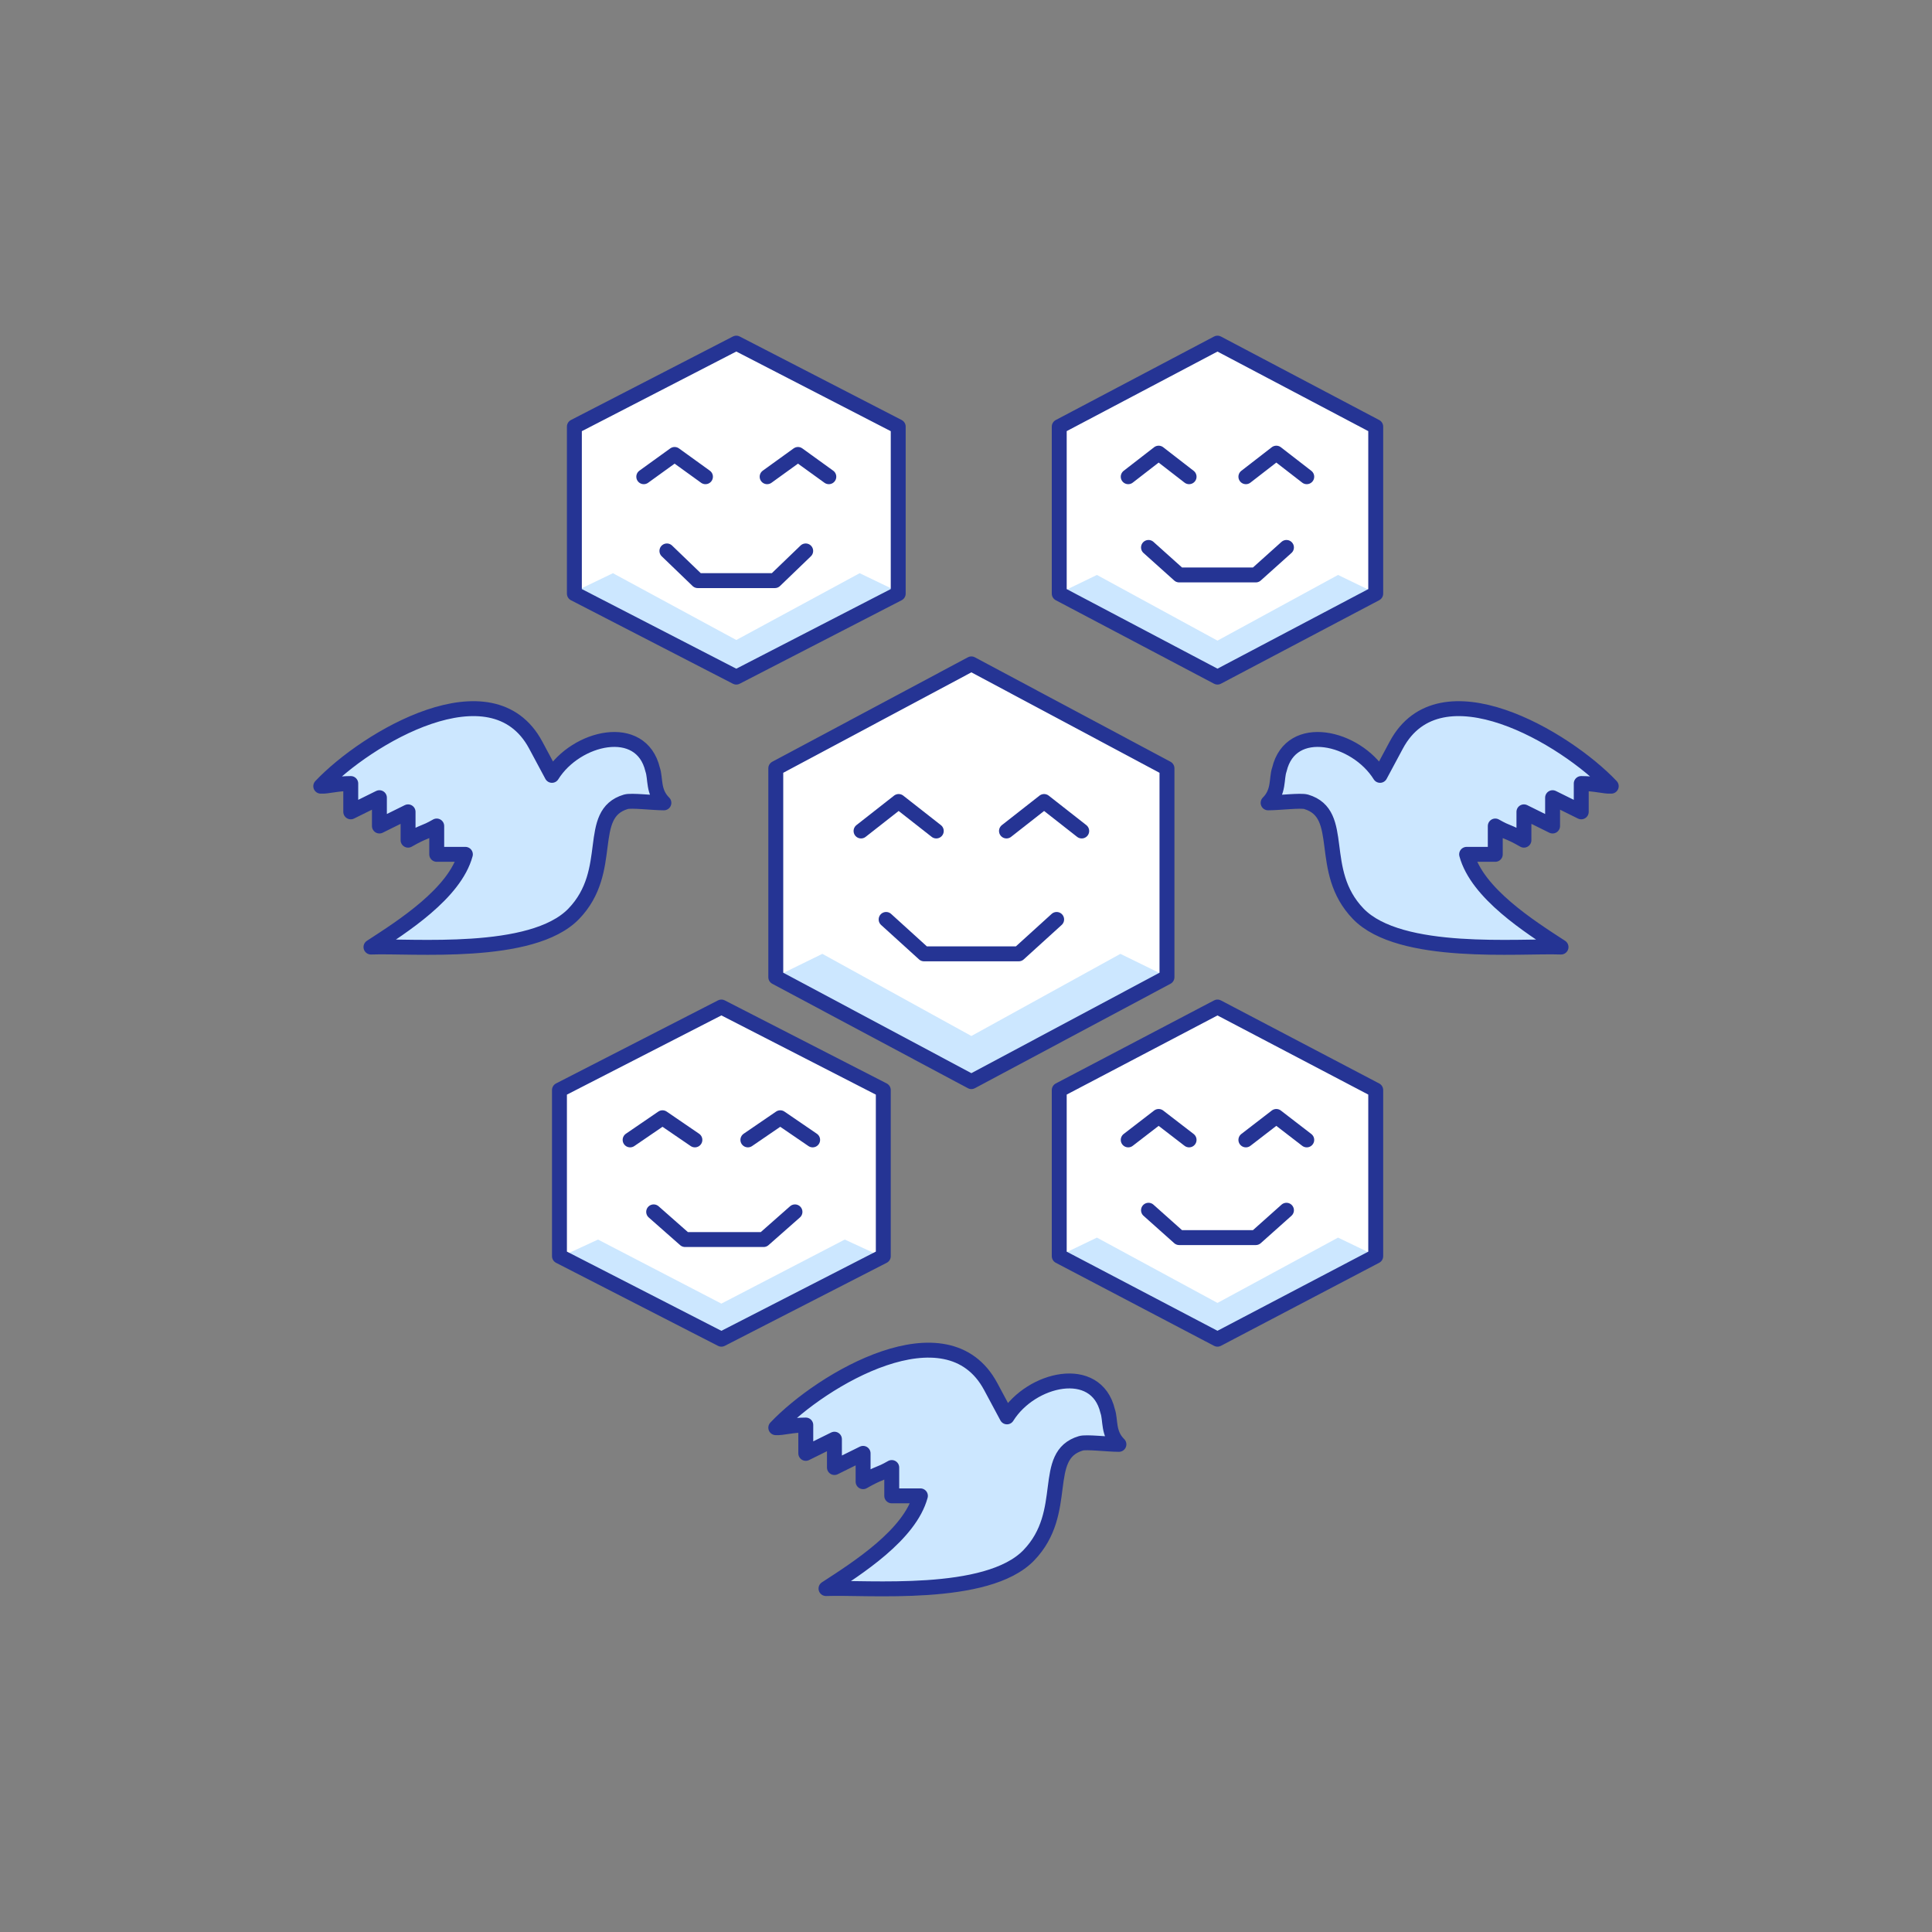 <?xml version="1.0" encoding="UTF-8"?>
<svg width="259px" height="259px" viewBox="0 0 259 259" version="1.1" xmlns="http://www.w3.org/2000/svg" xmlns:xlink="http://www.w3.org/1999/xlink">
    <rect x="0" y="0" width="259" height="259" fill="#808080" stroke="none"/>
    <!-- Generator: Sketch 49 (51002) - http://www.bohemiancoding.com/sketch -->
    <title>join</title>
    <desc>Created with Sketch.</desc>
    <defs></defs>
    <g id="join" stroke="none" stroke-width="1" fill="none" fill-rule="evenodd">
        <g id="icon/society" transform="translate(43, 46)">
            <g id="Group-44" transform="translate(61, 43)">
                <polygon id="Fill-133" fill="#FFFFFF" points="52.442 42 26.221 56 0 42 0 14 26.221 0 52.442 14"></polygon>
                <polygon id="Fill-297" fill="#CCE7FF" points="46.199 38.871 26.221 49.882 6.243 38.871 0 41.929 26.221 56 52.442 41.929"></polygon>
                <polyline id="Stroke-753" stroke="#253494" stroke-width="2" stroke-linecap="round" stroke-linejoin="round" points="14.791 34.259 19.871 38.871 32.571 38.871 37.651 34.259"></polyline>
                <polyline id="Stroke-754" stroke="#253494" stroke-width="2" stroke-linecap="round" stroke-linejoin="round" points="11.43 22.4 16.472 18.447 21.515 22.4"></polyline>
                <polyline id="Stroke-755" stroke="#253494" stroke-width="2" stroke-linecap="round" stroke-linejoin="round" points="30.927 22.4 35.97 18.447 41.012 22.4"></polyline>
                <polygon id="Stroke-756" stroke="#253494" stroke-width="2" stroke-linecap="round" stroke-linejoin="round" points="52.442 42 26.221 56 0 42 0 14 26.221 0 52.442 14"></polygon>
            </g>
            <g id="Group-44-Copy-2" transform="translate(32, 89)">
                <polygon id="Fill-133" fill="#FFFFFF" points="43.413 33.398 21.707 44.531 0 33.398 0 11.133 21.707 0 43.413 11.133"></polygon>
                <polygon id="Fill-297" fill="#CCE7FF" points="38.245 31.172 21.707 39.76 5.168 31.172 0 33.557 21.707 44.531 43.413 33.557"></polygon>
                <polyline id="Stroke-753" stroke="#253494" stroke-width="2" stroke-linecap="round" stroke-linejoin="round" points="12.629 27.461 16.839 31.172 27.364 31.172 31.573 27.461"></polyline>
                <polyline id="Stroke-754" stroke="#253494" stroke-width="2" stroke-linecap="round" stroke-linejoin="round" points="9.472 17.812 13.813 14.844 18.155 17.812"></polyline>
                <polyline id="Stroke-755" stroke="#253494" stroke-width="2" stroke-linecap="round" stroke-linejoin="round" points="25.259 17.812 29.6 14.844 33.941 17.812"></polyline>
                <polygon id="Stroke-756" stroke="#253494" stroke-width="2" stroke-linecap="round" stroke-linejoin="round" points="43.413 33.398 21.707 44.531 0 33.398 0 11.133 21.707 0 43.413 11.133"></polygon>
            </g>
            <g id="Group-44-Copy-4" transform="translate(99, 89)">
                <polygon id="Fill-133" fill="#FFFFFF" points="42.427 33.398 21.213 44.531 0 33.398 0 11.133 21.213 0 42.427 11.133"></polygon>
                <polygon id="Fill-297" fill="#CCE7FF" points="37.376 30.91 21.213 39.666 5.051 30.91 0 33.342 21.213 44.531 42.427 33.342"></polygon>
                <polyline id="Stroke-753" stroke="#253494" stroke-width="2" stroke-linecap="round" stroke-linejoin="round" points="11.966 27.243 16.076 30.91 26.35 30.91 30.46 27.243"></polyline>
                <polyline id="Stroke-754" stroke="#253494" stroke-width="2" stroke-linecap="round" stroke-linejoin="round" points="9.247 17.812 13.326 14.669 17.406 17.812"></polyline>
                <polyline id="Stroke-755" stroke="#253494" stroke-width="2" stroke-linecap="round" stroke-linejoin="round" points="25.021 17.812 29.1 14.669 33.18 17.812"></polyline>
                <polygon id="Stroke-756" stroke="#253494" stroke-width="2" stroke-linecap="round" stroke-linejoin="round" points="42.427 33.398 21.213 44.531 0 33.398 0 11.133 21.213 0 42.427 11.133"></polygon>
            </g>
            <g id="Group" transform="translate(34, 0)">
                <polygon id="Fill-133" fill="#FFFFFF" points="43.413 33.578 21.707 44.77 0 33.578 0 11.193 21.707 0 43.413 11.193"></polygon>
                <polygon id="Fill-297" fill="#CCE7FF" points="38.245 30.842 21.707 39.796 5.168 30.842 0 33.329 21.707 44.77 43.413 33.329"></polygon>
                <polyline id="Stroke-753" stroke="#253494" stroke-width="2" stroke-linecap="round" stroke-linejoin="round" points="12.404 27.857 16.538 31.837 26.875 31.837 31.01 27.857"></polyline>
                <polyline id="Stroke-754" stroke="#253494" stroke-width="2" stroke-linecap="round" stroke-linejoin="round" points="9.303 17.908 13.437 14.923 17.572 17.908"></polyline>
                <polyline id="Stroke-755" stroke="#253494" stroke-width="2" stroke-linecap="round" stroke-linejoin="round" points="25.841 17.908 29.976 14.923 34.11 17.908"></polyline>
                <polygon id="Stroke-756" stroke="#253494" stroke-width="2" stroke-linecap="round" stroke-linejoin="round" points="43.413 33.578 21.707 44.77 0 33.578 0 11.193 21.707 0 43.413 11.193"></polygon>
            </g>
            <g id="Group-2" transform="translate(99, 0)">
                <polygon id="Fill-133" fill="#FFFFFF" points="42.427 33.578 21.213 44.77 0 33.578 0 11.193 21.213 0 42.427 11.193"></polygon>
                <polygon id="Fill-297" fill="#CCE7FF" points="37.376 31.076 21.213 39.88 5.051 31.076 0 33.521 21.213 44.77 42.427 33.521"></polygon>
                <polyline id="Stroke-753" stroke="#253494" stroke-width="2" stroke-linecap="round" stroke-linejoin="round" points="11.966 27.389 16.076 31.076 26.35 31.076 30.46 27.389"></polyline>
                <polyline id="Stroke-754" stroke="#253494" stroke-width="2" stroke-linecap="round" stroke-linejoin="round" points="9.247 17.908 13.326 14.748 17.406 17.908"></polyline>
                <polyline id="Stroke-755" stroke="#253494" stroke-width="2" stroke-linecap="round" stroke-linejoin="round" points="25.021 17.908 29.1 14.748 33.18 17.908"></polyline>
                <polygon id="Stroke-756" stroke="#253494" stroke-width="2" stroke-linecap="round" stroke-linejoin="round" points="42.427 33.578 21.213 44.77 0 33.578 0 11.193 21.213 0 42.427 11.193"></polygon>
            </g>
            <path d="M7.863,64.733 L11.705,62.834 L11.705,66.632 C14.005,65.319 13.758,65.756 15.546,64.733 L15.546,68.531 L19.388,68.531 C17.971,73.769 10.934,78.231 6.732,80.96 C12.24,80.747 28.32,82.302 33.918,76.499 C39.515,70.696 35.428,63.115 40.903,61.488 C41.646,61.268 44.49,61.628 46,61.628 C44.49,60.141 44.915,58.362 44.49,57.166 C42.96,50.713 34.224,52.76 30.993,57.943 L28.812,53.875 C22.954,42.945 6.15,52.9 0,59.393 C0.9,59.453 2.101,59.037 4.022,59.037 L4.022,62.835 L7.863,60.936 L7.863,64.733" id="path3799" stroke="#253494" stroke-width="2" fill="#CCE7FF" stroke-linecap="round" stroke-linejoin="round"></path>
            <path d="M68.863,150.733 L72.705,148.834 L72.705,152.632 C75.005,151.319 74.758,151.756 76.546,150.733 L76.546,154.531 L80.388,154.531 C78.971,159.769 71.934,164.231 67.732,166.96 C73.24,166.747 89.32,168.302 94.918,162.499 C100.515,156.696 96.428,149.115 101.903,147.488 C102.646,147.268 105.49,147.628 107,147.628 C105.49,146.141 105.915,144.362 105.49,143.166 C103.96,136.713 95.224,138.76 91.993,143.943 L89.812,139.875 C83.954,128.945 67.15,138.9 61,145.393 C61.9,145.453 63.101,145.037 65.022,145.037 L65.022,148.835 L68.863,146.936 L68.863,150.733" id="path3799-copy" stroke="#253494" stroke-width="2" fill="#CCE7FF" stroke-linecap="round" stroke-linejoin="round"></path>
            <path d="M134.863,64.733 L138.705,62.834 L138.705,66.632 C141.005,65.319 140.758,65.756 142.546,64.733 L142.546,68.531 L146.388,68.531 C144.971,73.769 137.934,78.231 133.732,80.96 C139.24,80.747 155.32,82.302 160.918,76.499 C166.515,70.696 162.428,63.115 167.903,61.488 C168.646,61.268 171.49,61.628 173,61.628 C171.49,60.141 171.915,58.362 171.49,57.166 C169.96,50.713 161.224,52.76 157.993,57.943 L155.812,53.875 C149.954,42.945 133.15,52.9 127,59.393 C127.9,59.453 129.101,59.037 131.022,59.037 L131.022,62.835 L134.863,60.936 L134.863,64.733" id="path3799-copy-2" stroke="#253494" stroke-width="2" fill="#CCE7FF" stroke-linecap="round" stroke-linejoin="round" transform="translate(150, 65) scale(-1, 1) translate(-150, -65) "></path>
        </g>
    </g>
</svg>